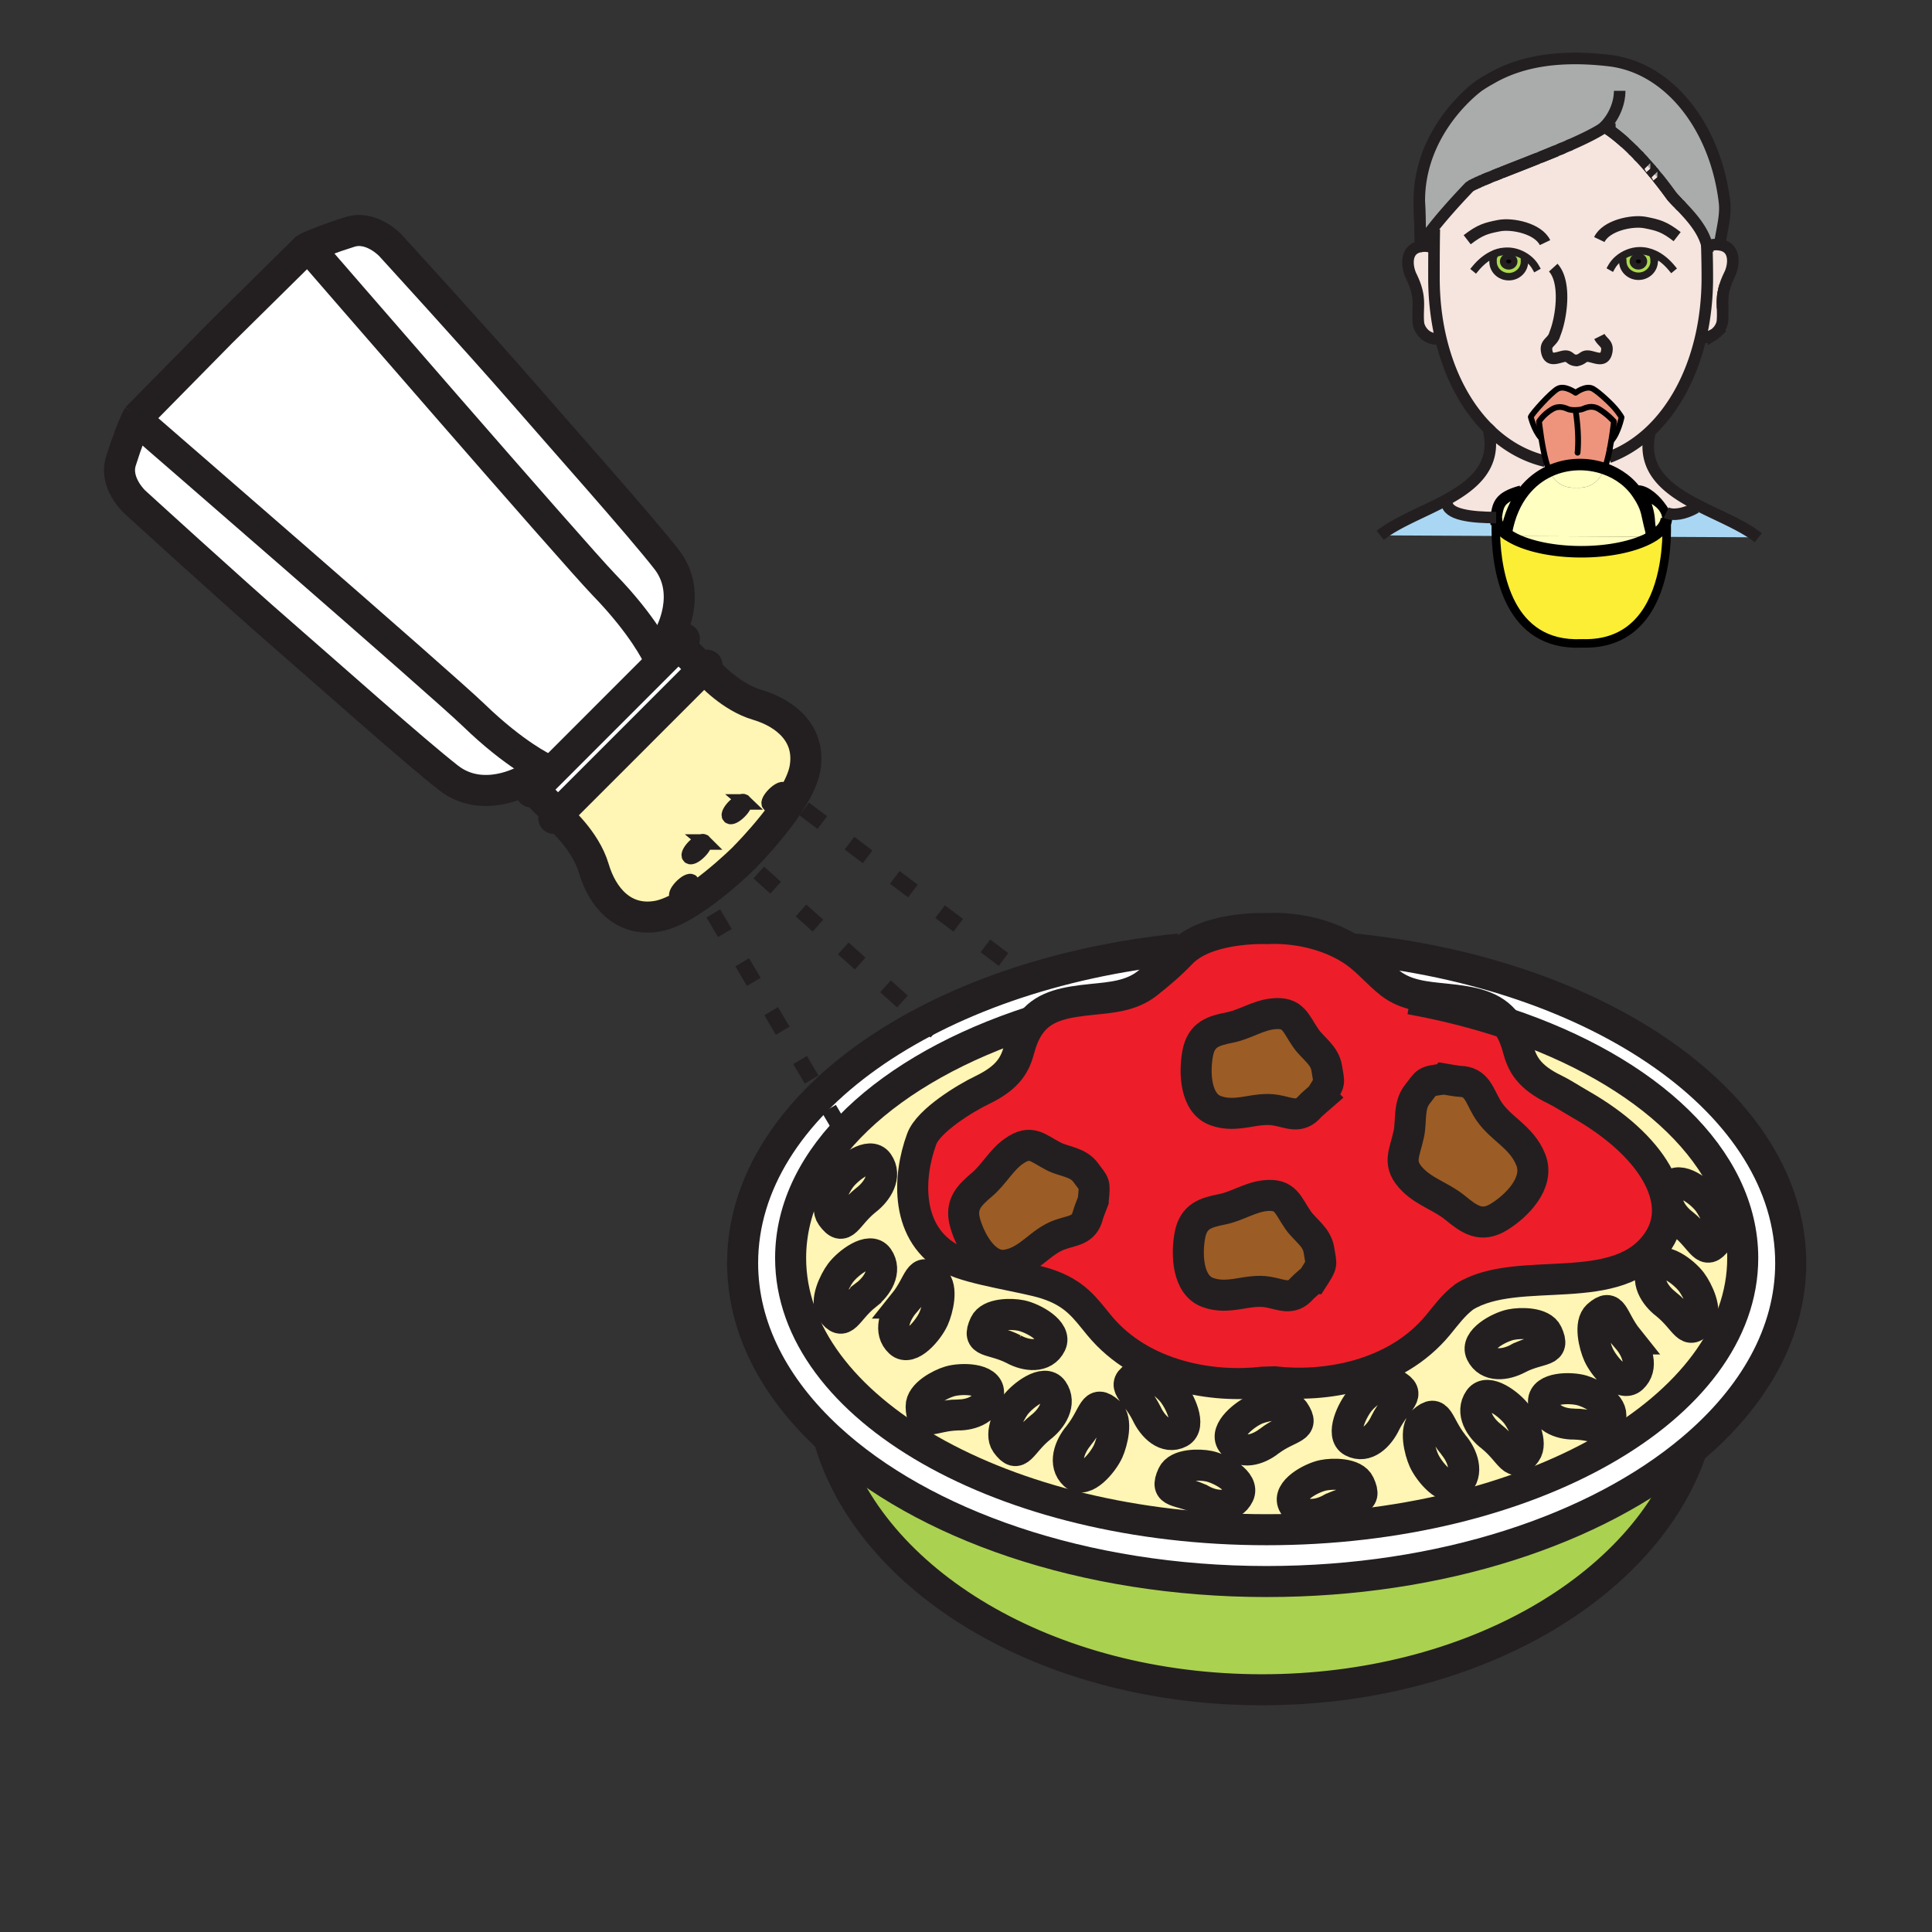 <?xml version="1.0"?><svg xmlns="http://www.w3.org/2000/svg" width="850.48" height="850.484" viewBox="0 0 850.48 850.484" overflow="visible"><rect x="0" y="0" width="850.48" height="850.484" fill="#333333" stroke="none"/><path d="M772.541 235.614l-.624.917-38.27-.199c.152-4.16-.004-7.191-.069-8.181v-.004c.004-.105.007-.21.007-.315 0-.062 0-.123-.003-.185-.004-.011-.004-.021-.004-.033 0 0 .004-.003 0-.007a5.682 5.682 0 0 0-.388-1.846l.286-.105c2.901 1.451 7.979.725 13.056-2.176l.417-1.309c8.921 4.646 18.763 8.512 25.592 13.443z" fill="#a9d7f3"></path><path d="M751.449 108.228l.682-.007a9.906 9.906 0 0 1 3.351-.577c.563 0 1.14.047 1.73.142 7.075 1.135 6.121 9.077 4.178 13.034-.958 1.951-1.632 3.655-2.104 5.189-.058.192-.116.38-.167.565-.047.17-.094.337-.138.504-.058.229-.116.454-.163.671-.072.305-.135.602-.185.893-.494 2.611-.418 4.787-.345 7.107.054 1.715.108 3.511-.062 5.618-.109 1.331-.893 3.264-2.404 4.783-.088.091-.182.178-.276.265a7.712 7.712 0 0 1-.595.497c-.21.156-.428.304-.652.446a8.32 8.32 0 0 1-.718.388 8.838 8.838 0 0 1-.78.319c-.986.341-2.114.508-3.383.421a10.6 10.6 0 0 1-.726-.076c1.875-8.134 2.879-16.885 2.879-26.074 0-4.896-.062-8.326-.214-14.107h.092z" fill="#f5e5de" class="aac-skin-fill"></path><path d="M706.296 55.967c-3.289 2.295-8.648 4.954-14.854 7.695-.362.16-.732.323-1.103.482-.739.323-1.49.649-2.252.972-.569.243-1.146.486-1.723.732-.388.16-.776.323-1.164.486a531.968 531.968 0 0 1-5.323 2.187c-.595.239-1.193.479-1.792.722l-1.196.479c-3.185 1.272-6.357 2.517-9.382 3.706-2.273.888-4.461 1.748-6.517 2.564-.171.065-.341.134-.512.203-.337.134-.674.265-1.004.399-.33.13-.656.261-.979.392-.322.127-.639.257-.954.384-.623.25-1.232.497-1.82.74l-.863.355c-.282.116-.562.232-.834.348-.271.112-.536.225-.798.337a44.05 44.05 0 0 0-.765.326c-.247.105-.49.21-.726.315-.235.102-.468.203-.688.305a78.381 78.381 0 0 0-1.545.711c-.189.087-.366.178-.541.261-.953.472-1.679.881-2.136 1.215 0 0-9.483 9.773-16.051 18.183-2.063 2.647-3.84 5.153-4.946 7.184a17.67 17.67 0 0 0-.432.831l-.62-20.04c0-31.982 26.096-50.542 26.096-50.542 3.024-2.053 5.041-3.083 5.041-3.083 13.316-7.92 30.531-10.712 52.489-8.152 26.513 3.09 46.861 29.501 50.741 62.372.631 5.345-.885 10.995-1.81 16.652l-1.854 1.955a9.915 9.915 0 0 0-3.351.577l-.682.007a10.64 10.64 0 0 0-.102-.442c-1.639-6.579-6.97-12.5-11.118-16.819-.192-.203-.385-.399-.573-.595-.186-.192-.37-.385-.552-.569-.09-.094-.181-.185-.268-.279-1.415-1.461-2.59-2.688-3.271-3.63a187.611 187.611 0 0 0-5.335-7.024c-.214-.268-.424-.533-.638-.798 0-.003-.004-.003-.004-.003-.424-.526-.845-1.041-1.258-1.545a76.827 76.827 0 0 0-.958-1.142c-.091-.116-.185-.225-.279-.337-.203-.239-.406-.475-.605-.711l-.004-.003a145.32 145.32 0 0 0-4.608-5.139c-.272-.29-.544-.577-.816-.856-.62-.649-1.226-1.266-1.82-1.857a108.811 108.811 0 0 0-3.782-3.604 104.661 104.661 0 0 0-1.679-1.479 72.737 72.737 0 0 0-2.893-2.368 49.765 49.765 0 0 0-3.249-2.339c-.178-.116-.334-.218-.476-.305-.047-.029-.091-.058-.134-.083-.428-.269-.649-.384-.649-.384-.028.015-.05.033-.079.051z" fill="#aaabab" class="aac-hair-fill"></path><path d="M712.309 114.023l1.966.019c.015.217.084.442.084.961 0 3.645 3.093 6.6 6.915 6.6 3.812 0 6.908-2.956 6.908-6.6 0-.591.022-.99-.011-1.342a1.7 1.7 0 0 0-.04-.276c.004-.003.004-.003 0-.003a2.293 2.293 0 0 0-.13-.414l.344-1.103c-2.085-.979-4.352-1.526-6.777-1.476-3.308.077-6.706 1.447-9.259 3.634zm-18.255 44.671c-.087.015-.171.025-.262.04l.588-.037c-.112 0-.225 0-.326-.003zm-39.177-45.385l2.39.493c-.043.366-.015.78-.015 1.404 0 3.648 3.098 6.6 6.912 6.6 3.818 0 6.908-2.952 6.908-6.6l1.335-1.549c-2.455-1.853-5.53-2.995-8.537-3.064a14.734 14.734 0 0 0-3.22.291c-.377.072-.751.163-1.117.272a9.601 9.601 0 0 0-.548.167c-.544.174-1.08.381-1.599.613-.866.386-1.704.851-2.509 1.373zm-20.612 35.742c-1.97-8.316-3.025-17.288-3.025-26.716 0-3.017.004-8.308.048-13.411.021-2.857.058-5.657.112-7.971l-.624-.486c6.567-8.41 16.051-18.183 16.051-18.183.457-.334 1.183-.744 2.136-1.215.175-.083.352-.17.541-.261a78.381 78.381 0 0 1 2.233-1.016c.235-.105.479-.21.726-.315.25-.109.504-.218.765-.326.262-.113.526-.225.798-.337.272-.112.552-.229.834-.348.283-.116.569-.236.863-.355.588-.243 1.197-.49 1.82-.74l.954-.384c.323-.127.649-.258.979-.392l1.004-.399c.171-.069.341-.138.512-.203 2.056-.813 4.243-1.672 6.517-2.564 3.024-1.186 6.197-2.434 9.382-3.706l1.196-.479a488.427 488.427 0 0 0 10.002-4.127 220.02 220.02 0 0 0 2.252-.972c.37-.16.74-.323 1.103-.482 6.205-2.742 11.564-5.4 14.854-7.695.139.124.396.232.729.33.043.025.087.054.134.083a18.182 18.182 0 0 1 .657.425c.127.083.258.174.399.268.21.145.438.301.686.475.572.406 1.236.896 1.983 1.476.428.333.885.696 1.367 1.088.482.396.99.823 1.526 1.28a104.661 104.661 0 0 1 1.679 1.479c1.019.925 2.117 1.955 3.281 3.104.164.164.334.33.501.5.595.591 1.2 1.208 1.82 1.857.272.279.54.566.816.856a143.562 143.562 0 0 1 4.608 5.139c.004.003 0 .003 0 .003.203.232.403.468.609.711.095.112.188.221.279.337.319.374.635.754.958 1.142.413.504.834 1.019 1.258 1.545.004.003 0 .003 0 .003.214.261.428.53.642.798a189.354 189.354 0 0 1 5.331 7.024c.682.943 1.857 2.169 3.275 3.63.087.094.178.185.268.279.182.185.363.377.552.569l.573.595c4.148 4.319 9.479 10.241 11.118 16.819l.011.442c.152 5.781.214 9.211.214 14.107 0 9.189-1.004 17.94-2.879 26.074-4.025 17.472-12.069 32.083-22.84 41.976-5.276 4.852-11.209 8.569-17.639 10.941l-.366-.09c.271-1.132.525-2.31.758-3.489.258-1.302.486-2.604.689-3.844l.119.018c2.941-3.285 4.41-10.205 4.41-10.205-.138-.396-1.883-2.734-1.883-2.734-2.229-2.981-8.051-8.287-10.658-9.802-3.111-1.82-7.698 1.726-7.698 1.726s-4.842-3.546-7.957-1.726c-3.111 1.813-11.241 10.894-11.761 12.362 0 0 1.469 5.886 4.41 9.171l.182-.029c.504 3.228 1.204 7.024 2.078 10.245l-.327.091c-9.189-2.169-17.516-6.985-24.587-13.886v-.004c-.312-.304-.62-.613-.929-.924-9.51-9.68-16.651-23.203-20.429-39.152z" fill="#f5e5de" class="aac-skin-fill"></path><path d="M732.08 223.785c-1.748-2.329-4.913-4.428-8.881-6.154 2.303 4.087 4.032 9.806 3.391 15.376-1.763-6.814-1.414-8.402-4.116-13.2-.392-.7-.834-1.327-1.222-1.944-3.427-5.454-8.791-9.403-14.919-11.539.558-1.443 1.065-3.206 1.516-5.088l.366.09c6.43-2.372 12.362-6.089 17.639-10.941l.359.384c-3.518 16.047 7.601 24.566 20.736 31.402l-.417 1.309c-5.077 2.901-10.154 3.626-13.056 2.176l-.286.105a7.798 7.798 0 0 0-1.11-1.976z" fill="#f5e5de" class="aac-skin-fill"></path><path d="M739.656 90.372c.188.196.381.392.573.595l-.573-.595zM739.104 89.802c.182.185.366.377.552.569-.188-.192-.37-.384-.552-.569zM735.565 85.893c.682.943 1.856 2.169 3.271 3.63-1.418-1.461-2.594-2.688-3.275-3.63a187.694 187.694 0 0 0-5.331-7.024c1.716 2.15 3.5 4.489 5.335 7.024z" fill="#9c5b16"></path><path d="M733.578 228.151c.065.99.222 4.021.069 8.181l-6.546-.036c3.953-2.328 6.318-5.128 6.477-8.145z" fill="#fff"></path><path d="M727.102 236.296l6.546.036c-.414 11.34-3.13 31.093-16.319 40.954-5.259 3.931-12.182 6.292-21.287 5.918l.094.029c-32.231 1.324-37.12-31.597-37.624-47.296l6.056.029s0 .003.004.003c.109.069.222.138.337.207 3.445 2.078 8.139 3.786 13.644 4.957 5.236 1.121 11.209 1.751 17.552 1.751 12.004 0 22.694-2.27 29.556-5.795.497-.256.98-.521 1.441-.793z" fill="#fbee34"></path><path d="M726.59 233.007c.642-5.57-1.088-11.289-3.391-15.376 3.968 1.726 7.133 3.826 8.881 6.154.871 1.411 1.429 2.759 1.498 3.822.004.003 0 .007 0 .007a.093.093 0 0 1 .004.033c.003.062.003.124.003.185 0 .105-.003.21-.007.315v.004c-.159 3.017-2.524 5.816-6.477 8.145l-1.187-.007c.331-1.077.549-2.176.676-3.282z" fill="#ffffc2"></path><path d="M733.578 227.614c0 .011 0 .022.004.033 0-.011 0-.022-.004-.033z" fill="#f5e5de" class="aac-skin-fill"></path><path d="M733.19 225.761c.231.606.366 1.222.388 1.846-.069-1.063-.627-2.412-1.498-3.822a7.798 7.798 0 0 1 1.11 1.976z" fill="#9e5b16"></path><path d="M729.593 78.07c.214.265.424.53.638.798-.214-.268-.428-.537-.642-.798h.004zM729.589 78.067l.004.003h-.004z" fill="#f5e5de" class="aac-skin-fill"></path><path d="M728.345 111.865l-.344 1.103c.058.142.102.276.13.414.004 0 .004 0 0 .003.019.087.033.182.04.276.033.352.011.75.011 1.342 0 3.645-3.097 6.6-6.908 6.6-3.822 0-6.915-2.956-6.915-6.6 0-.519-.069-.744-.084-.961l-1.966-.019c2.554-2.187 5.951-3.557 9.259-3.633 2.425-.051 4.692.496 6.777 1.475zm-4.616 3.196c0-1.226-1.117-2.223-2.495-2.223s-2.495.997-2.495 2.223c0 1.229 1.117 2.223 2.495 2.223s2.495-.994 2.495-2.223zM728.131 113.385z" fill="#abda4d"></path><path d="M727.373 75.38c.319.374.639.754.958 1.142-.323-.388-.639-.769-.958-1.142z" fill="#9c5b16"></path><path d="M725.915 236.289l1.187.007a28.31 28.31 0 0 1-1.443.794l-.004-.003c.094-.265.181-.53.26-.798z" fill="#9e5b16"></path><path d="M727.094 75.042c-.206-.243-.406-.479-.609-.711h.004c.199.236.402.472.605.711z" fill="#f5e5de" class="aac-skin-fill"></path><path fill="#f5e5de" d="M726.484 74.328l.004.004h-.004z" class="aac-skin-fill"></path><path d="M726.59 233.007a18.322 18.322 0 0 1-.675 3.282l-61.345-.319c-.004 0-.004 0-.004-.003a19.341 19.341 0 0 1-2.154-1.53l.71-.076c1.354-7.511 4.095-13.479 7.707-18.049 3.19-4.033 7.057-6.974 11.245-8.911.004.004.004.011.008.015 2.97 6.372 7.836 7.518 11.895 7.264 4.058.254 8.925-.892 11.895-7.264.156-.337.312-.704.461-1.091 6.128 2.136 11.492 6.085 14.919 11.539.388.617.83 1.244 1.222 1.944 2.702 4.796 2.353 6.385 4.116 13.199z" fill="#ffffc2"></path><path d="M664.57 235.97l61.345.319c-.079.268-.166.533-.261.798l.004.003c-6.861 3.525-17.552 5.795-29.556 5.795-6.343 0-12.315-.631-17.552-1.751-5.505-1.171-10.198-2.879-13.644-4.957-.114-.07-.226-.138-.336-.207z" fill="#ffffc2"></path><ellipse cx="721.233" cy="115.06" rx="2.495" ry="2.223"></ellipse><path d="M721.06 68.333c.272.279.544.566.816.856-.276-.29-.544-.576-.816-.856z" fill="#9c5b16"></path><path d="M718.738 65.976c.167.164.334.33.501.5-.167-.17-.337-.336-.501-.5zM714.598 62.107c.279.247.565.5.859.765-.294-.265-.58-.518-.859-.765zM713.777 61.393z" fill="#f5e5de" class="aac-skin-fill"></path><path d="M711.942 180.982s1.745 2.339 1.883 2.734c0 0-1.469 6.919-4.41 10.205l-.119-.018c.758-4.591 1.156-8.37 1.156-8.37s-2.68-3.115-6.574-5.451c-3.257-1.955-5.879-.519-7.261 0-1.389.522-4.758.605-6.143.087-1.386-.519-4.008-1.955-7.268 0-3.888 2.339-5.708 5.364-5.708 5.364s.333 3.129.961 7.151l-.182.029c-2.941-3.286-4.41-9.171-4.41-9.171.52-1.468 8.649-10.549 11.761-12.362 3.115-1.82 7.957 1.726 7.957 1.726s4.587-3.546 7.698-1.726c2.609 1.515 8.43 6.821 10.659 9.802z" fill="#ee947d"></path><path d="M712.251 60.112zM710.884 59.024c.428.33.885.692 1.367 1.088a92.644 92.644 0 0 0-1.367-1.088z" fill="#f5e5de" class="aac-skin-fill"></path><path d="M710.452 185.533s-.398 3.779-1.156 8.37c-.203 1.24-.432 2.542-.689 3.844a86.606 86.606 0 0 1-.758 3.489c-.45 1.882-.958 3.645-1.516 5.088-7.656-2.673-16.504-2.513-24.258 1.077-.562-1.211-1.077-2.759-1.537-4.471-.874-3.22-1.574-7.017-2.078-10.245-.628-4.022-.961-7.151-.961-7.151s1.82-3.024 5.708-5.364c3.26-1.955 5.882-.519 7.268 0 1.385.519 4.754.436 6.143-.087 1.382-.519 4.004-1.955 7.261 0 3.893 2.335 6.573 5.45 6.573 5.45z" fill="#ee947d"></path><path d="M708.9 57.548zM708.215 57.073c.21.142.438.301.686.475-.248-.173-.476-.33-.686-.475zM707.815 56.805c.127.083.258.17.399.268-.141-.094-.272-.185-.399-.268zM707.159 56.381z" fill="#f5e5de" class="aac-skin-fill"></path><path d="M706.333 206.324c-.149.388-.305.754-.461 1.091-2.97 6.372-7.837 7.518-11.895 7.264.015-.003.028-.003.043-.003h-.087c.015 0 .029 0 .044.003-4.059.254-8.925-.892-11.895-7.264-.004-.003-.004-.011-.008-.015 7.755-3.589 16.603-3.749 24.259-1.076z" fill="#ffffc2"></path><path d="M694.021 214.675c-.015 0-.028 0-.043.003-.015-.003-.029-.003-.044-.003h.087z" fill="#9e5b16"></path><path d="M690.34 64.145c.37-.16.74-.323 1.103-.482-.363.159-.733.322-1.103.482zM686.365 65.849c.577-.247 1.153-.489 1.723-.732-.569.246-1.146.489-1.723.732zM680.538 202.929c.46 1.712.976 3.26 1.537 4.471-4.188 1.937-8.055 4.878-11.245 8.911l-1.179-.083c-9.773 2.73-10.154 5.802-11.032 11.604-11.141 0-21.606-1.316-21.606-6.527l-1.494-.635c12.758-6.764 23.318-15.256 19.881-30.952l.225-.584c7.071 6.901 15.397 11.717 24.587 13.886l.326-.091zM679.878 68.522zM678.086 69.244c.599-.243 1.197-.482 1.792-.722-.595.243-1.193.482-1.792.722zM667.508 73.429c3.024-1.189 6.197-2.434 9.382-3.706-3.185 1.272-6.358 2.52-9.382 3.706z" fill="#f5e5de" class="aac-skin-fill"></path><path d="M657.267 113.802l-2.39-.493a18.672 18.672 0 0 1 2.51-1.375 15.918 15.918 0 0 1 3.264-1.052 14.79 14.79 0 0 1 3.22-.291c3.007.069 6.082 1.211 8.537 3.064l-1.335 1.549c0 3.648-3.09 6.6-6.908 6.6-3.814 0-6.912-2.952-6.912-6.6-.001-.622-.029-1.036.014-1.402zm6.876 3.496c1.374 0 2.491-.994 2.491-2.219 0-1.229-1.117-2.23-2.491-2.23-1.382 0-2.491 1.001-2.491 2.23-.001 1.225 1.109 2.219 2.491 2.219z" fill="#abda4d"></path><path d="M669.651 216.228l1.179.083c-3.612 4.569-6.354 10.538-7.707 18.049l-.71.076c-2.43-1.995-3.794-4.236-3.794-6.604.878-5.802 1.259-8.874 11.032-11.604z" fill="#ffffc2"></path><path d="M666.634 115.079c0 1.226-1.117 2.219-2.491 2.219-1.382 0-2.491-.994-2.491-2.219 0-1.229 1.109-2.23 2.491-2.23 1.374-.001 2.491 1 2.491 2.23z"></path><path d="M664.566 235.966c0 .003 0 .003.004.003-.004.001-.004-.003-.004-.003z" fill="#ffffc2"></path><path d="M664.566 235.966l-6.056-.029c-.112-3.503-.008-6.146.062-7.365.032 2.078 1.52 4.076 3.793 5.868.559.442 1.172.87 1.817 1.284.128.083.255.162.384.242z" fill="#fff"></path><path d="M664.183 235.723a22.164 22.164 0 0 1-1.817-1.284l.048-.003c.535.442 1.126.87 1.769 1.287zM662.413 234.436l-.048.003c-2.273-1.792-3.761-3.79-3.793-5.868.019-.359.036-.595.044-.689.003-.033.003-.051.003-.051 0 2.369 1.364 4.61 3.794 6.605z" fill="#fff"></path><path d="M660.991 75.993zM660.65 110.883c-.377.076-.747.167-1.117.272.366-.109.74-.2 1.117-.272zM659.476 76.595c.33-.134.667-.265 1.004-.399l-1.004.399zM658.496 76.986c.323-.131.649-.261.979-.392-.329.135-.656.265-.979.392z" fill="#f5e5de" class="aac-skin-fill"></path><path d="M658.619 227.832s0 .018-.003.051c-.037.232-.051.46-.044.689-.069 1.219-.174 3.862-.062 7.365l-50.901-.268c7.036-5.632 18.118-9.806 27.909-14.999l1.494.635c.001 5.211 10.467 6.527 21.607 6.527z" fill="#a9d7f3"></path><path d="M658.572 228.572a3.642 3.642 0 0 1 .044-.689c-.008.094-.025.33-.044.689z" fill="#a9d7f3"></path><path d="M657.542 77.371c.315-.127.632-.257.954-.384l-.954.384zM658.985 111.321zM655.624 189.13v.004a62.528 62.528 0 0 1-.929-.928c.309.312.618.62.929.924zM654.858 78.466c.283-.116.569-.236.863-.355-.293.119-.579.239-.863.355zM654.024 78.814c.272-.116.552-.232.834-.348-.282.119-.561.236-.834.348zM653.227 79.151zM651.736 79.793zM650.09 80.533zM648.962 81.069c.175-.083.352-.174.541-.261-.19.091-.366.178-.541.261zM634.265 149.051c-6.528 1.131-9.654-4.218-9.879-6.988-.605-7.358 1.56-10.901-3.166-20.541-1.943-3.96-2.897-11.902 4.174-13.033h.004c1.86-.301 3.562-.112 5.081.432l.809.003a1618.69 1618.69 0 0 0-.048 13.411c-.001 9.429 1.055 18.4 3.025 26.716z" fill="#f5e5de" class="aac-skin-fill"></path><path fill="#9c5b16" d="M624.777 88.442l.62 20.04-.003.007z"></path><g fill="none"><path d="M729.589 78.07c.214.261.428.53.642.798M726.484 74.332c.203.232.403.468.609.711M655.624 189.134v-.004c-.312-.304-.62-.613-.929-.924M707.635 56.686c-.178-.116-.334-.218-.476-.305M715.457 62.872a104.661 104.661 0 0 0-1.679-1.479c-.536-.457-1.044-.885-1.526-1.28a86.476 86.476 0 0 0-1.367-1.088 57.738 57.738 0 0 0-1.983-1.476c-.247-.174-.476-.33-.686-.475-.142-.094-.272-.185-.399-.268M719.239 66.477c-.167-.17-.337-.337-.501-.5M721.876 69.189c-.272-.29-.544-.577-.816-.856M726.488 74.332l-.004-.004M728.331 76.522a76.827 76.827 0 0 0-.958-1.142M729.593 78.07l-.004-.003M738.837 89.523c-1.415-1.461-2.59-2.688-3.271-3.63a187.611 187.611 0 0 0-5.335-7.024M740.229 90.966c-.192-.203-.385-.399-.573-.595-.186-.192-.37-.385-.552-.569M625.829 107.651c-.156.29-.301.569-.432.838v-.007l-.62-20.04M649.503 80.809c-.189.09-.366.178-.541.261M651.048 80.098c-.334.149-.653.294-.958.435M652.462 79.478c-.247.105-.49.21-.726.315M655.722 78.11l-.863.355c-.282.12-.562.236-.834.348-.271.112-.536.225-.798.337M660.479 76.196l-1.004.399c-.33.134-.656.265-.979.392l-.954.384M676.89 69.723c-3.185 1.272-6.357 2.52-9.382 3.706-2.273.892-4.461 1.751-6.517 2.564M685.201 66.335a531.968 531.968 0 0 1-5.323 2.187c-.595.243-1.193.482-1.792.722M688.088 65.117c-.569.247-1.146.49-1.723.732M691.442 63.663c-.362.16-.732.323-1.103.482M754.952 146.912a6.996 6.996 0 0 1-.652.446 6.763 6.763 0 0 1-.718.388c-.251.12-.512.229-.78.319-.986.341-2.114.508-3.383.421M755.823 146.15a4.975 4.975 0 0 1-.276.265M758.634 128.642c-.49 2.611-.418 4.787-.345 7.107M758.981 127.078c-.058.225-.112.45-.163.671M759.286 126.009c-.058.192-.116.38-.167.565" stroke="#231f20" stroke-width="5.077"></path><path d="M728.131 113.385c.019.087.033.182.04.276" stroke="#231f20" stroke-width="3.285" stroke-linecap="square" stroke-miterlimit="10"></path><path stroke="#231f20" stroke-width="5.077" d="M630.479 108.921l.808.003"></path><path d="M660.65 110.883a14.79 14.79 0 0 1 3.22-.291c3.007.069 6.082 1.211 8.537 3.064 1.473 1.106 2.724 2.477 3.594 4.018M658.985 111.321c.182-.062.363-.116.548-.167M649.531 118.172c1.556-1.871 3.344-3.561 5.346-4.863a18.672 18.672 0 0 1 2.51-1.375" stroke="#231f20" stroke-width="3.285" stroke-linecap="square" stroke-miterlimit="10"></path><path d="M671.072 115.206c0 3.648-3.09 6.6-6.908 6.6-3.814 0-6.912-2.952-6.912-6.6 0-.624-.028-1.038.015-1.404.025-.159.051-.315.109-.468M735.902 117.965c-2.103-2.542-4.652-4.74-7.558-6.1-2.085-.979-4.352-1.526-6.777-1.476-3.308.076-6.705 1.447-9.259 3.633-1.164.994-2.15 2.165-2.875 3.449" stroke="#231f20" stroke-width="3.285" stroke-linecap="square" stroke-miterlimit="10"></path><path d="M714.274 114.042c.015.217.084.442.084.961 0 3.645 3.093 6.6 6.915 6.6 3.812 0 6.908-2.956 6.908-6.6 0-.591.022-.99-.011-1.342a1.7 1.7 0 0 0-.04-.276c.004-.003.004-.003 0-.003a1.783 1.783 0 0 0-.127-.414" stroke="#231f20" stroke-width="3.285" stroke-linecap="square" stroke-miterlimit="10"></path><path d="M630.479 108.921c-1.52-.544-3.221-.733-5.081-.432h-.004c-7.071 1.131-6.117 9.073-4.174 13.033 4.726 9.639 2.561 13.182 3.166 20.541.225 2.771 3.351 8.12 9.879 6.988.062-.007.126-.019.195-.033M752.131 108.221a9.906 9.906 0 0 1 3.351-.577c.563 0 1.14.047 1.73.142 7.075 1.135 6.121 9.077 4.178 13.034-.958 1.951-1.632 3.655-2.104 5.189-.058.192-.116.38-.167.565-.047.17-.094.337-.138.504-.058.229-.116.454-.163.671-.072.305-.135.602-.185.893-.494 2.611-.418 4.787-.345 7.107.054 1.715.108 3.511-.062 5.618-.109 1.331-.893 3.264-2.404 4.783-.088.091-.182.178-.276.265a7.712 7.712 0 0 1-.595.497c-.21.156-.428.304-.652.446a8.32 8.32 0 0 1-.718.388 8.838 8.838 0 0 1-.78.319c-.986.341-2.114.508-3.383.421a10.6 10.6 0 0 1-.726-.076 8.48 8.48 0 0 1-.548-.087" stroke="#231f20" stroke-width="5.077"></path><path d="M680.211 203.02c-9.189-2.169-17.516-6.985-24.587-13.886a62.528 62.528 0 0 1-.929-.928c-9.512-9.683-16.652-23.206-20.431-39.155-1.97-8.316-3.025-17.288-3.025-26.716 0-3.017.004-8.308.048-13.411.021-2.857.058-5.657.112-7.971M751.326 107.039l.021.747.011.442c.152 5.781.214 9.211.214 14.107 0 9.189-1.004 17.94-2.879 26.074-4.025 17.472-12.069 32.083-22.84 41.976-5.276 4.852-11.209 8.569-17.639 10.941M694.054 158.694c3.296-.613 2.705-2.564 6.241-1.705 3.046.736 6.277 2.252 7.039-2.509.521-3.278-1.944-3.714-3.253-6.347M694.054 158.694c.102.003.214.003.326.003l-.588.037c.091-.015.175-.026.262-.04zM683.751 117.816c5.469 5.998 3.812 20.09 1.367 27.427l-1.03 2.861c-1.309 2.629-3.771 3.061-3.253 6.339.762 4.762 3.996 3.239 7.039 2.506 3.518-.848 2.724 1.6 6.18 1.745" stroke="#231f20" stroke-width="5.077"></path><path d="M666.634 115.079c0 1.226-1.117 2.219-2.491 2.219-1.382 0-2.491-.994-2.491-2.219 0-1.229 1.109-2.23 2.491-2.23 1.374-.001 2.491 1 2.491 2.23z" stroke="#231f20" stroke-width="2.757"></path><ellipse cx="721.233" cy="115.06" rx="2.495" ry="2.223" stroke="#231f20" stroke-width="2.757"></ellipse><path d="M680.128 106.807c-2.948-6.212-14.484-8.631-20.326-7.463-5.487 1.092-8.21 1.751-13.933 6.19M704.033 105.45c2.952-6.216 14.488-8.638 20.326-7.467 5.498 1.091 8.218 1.748 13.937 6.19" stroke="#231f20" stroke-width="5.077"></path><path d="M757.335 105.689c.925-5.657 2.44-11.307 1.81-16.652-3.88-32.871-24.229-59.282-50.741-62.372-21.958-2.56-39.173.232-52.489 8.152 0 0-2.017 1.03-5.041 3.083 0 0-26.096 18.56-26.096 50.542l.616 20.047c0-.004.004-.004.004-.007.131-.269.272-.544.432-.831 1.106-2.031 2.883-4.537 4.946-7.184 6.567-8.41 16.051-18.183 16.051-18.183.457-.334 1.183-.744 2.136-1.215.175-.083.352-.174.541-.261a78.381 78.381 0 0 1 2.233-1.016c.235-.105.479-.21.726-.315.25-.109.504-.218.765-.326.262-.113.526-.225.798-.337.272-.116.552-.232.834-.348.283-.116.569-.236.863-.355.588-.243 1.197-.49 1.82-.74.315-.127.632-.257.954-.384.323-.131.649-.261.979-.392.33-.134.667-.265 1.004-.399.171-.069.341-.138.512-.203 2.056-.816 4.243-1.676 6.517-2.564 3.024-1.189 6.197-2.434 9.382-3.706l1.196-.479c.599-.243 1.197-.482 1.792-.722a488.427 488.427 0 0 0 6.487-2.673c.577-.247 1.153-.489 1.723-.732a220.02 220.02 0 0 0 2.252-.972c.37-.16.74-.323 1.103-.482 6.205-2.742 11.564-5.4 14.854-7.695.029-.018.051-.036.08-.054 0 0 .222.116.649.384.043.025.087.054.134.083a18.182 18.182 0 0 1 .657.425 49.53 49.53 0 0 1 3.068 2.219 75.941 75.941 0 0 1 3.713 3.082c.279.246.565.5.859.765a107.627 107.627 0 0 1 3.782 3.604c.595.591 1.2 1.208 1.82 1.857.272.279.54.566.816.856a143.562 143.562 0 0 1 4.608 5.139c.004.003 0 .003 0 .003h.004c.199.236.402.472.605.711.095.112.188.221.279.337.319.374.635.754.958 1.142.413.504.834 1.019 1.258 1.545.004.003 0 .003 0 .003h.004c.214.265.424.53.638.798a189.354 189.354 0 0 1 5.331 7.024c.682.943 1.857 2.169 3.275 3.63.087.094.178.185.268.279.182.185.363.377.552.569l.573.595c4.148 4.319 9.479 10.241 11.118 16.819.036.145.069.29.102.442.196.885.33 1.788.377 2.698" stroke="#231f20" stroke-width="5.077"></path><path d="M711.207 56.837c-.62.004-2.927-.174-4.182-.54-.334-.098-.591-.207-.729-.33a.337.337 0 0 1-.098-.13c3.797-3.699 6.789-9.73 6.789-15.848M655.399 189.718c3.438 15.695-7.123 24.188-19.881 30.952-9.791 5.193-20.873 9.367-27.909 14.999M726.213 190.77c-3.518 16.047 7.601 24.566 20.736 31.402 8.921 4.646 18.763 8.511 25.592 13.443.5.359.99.733 1.458 1.106" stroke="#231f20" stroke-width="5.077"></path><path d="M709.415 193.921c2.941-3.285 4.41-10.205 4.41-10.205-.138-.396-1.883-2.734-1.883-2.734-2.229-2.981-8.051-8.287-10.658-9.802-3.111-1.82-7.698 1.726-7.698 1.726s-4.842-3.546-7.957-1.726c-3.111 1.813-11.241 10.894-11.761 12.362 0 0 1.469 5.886 4.41 9.171" stroke="#000" stroke-width="2.538" stroke-linecap="round" stroke-linejoin="round"></path><path d="M682.075 207.4c-.562-1.211-1.077-2.759-1.537-4.471-.874-3.22-1.574-7.017-2.078-10.245-.628-4.022-.961-7.151-.961-7.151s1.82-3.024 5.708-5.364c3.26-1.955 5.882-.519 7.268 0 1.385.519 4.754.436 6.143-.087 1.382-.519 4.004-1.955 7.261 0 3.895 2.335 6.574 5.451 6.574 5.451s-.398 3.779-1.156 8.37c-.203 1.24-.432 2.542-.689 3.844" stroke="#000" stroke-width="2.538" stroke-linecap="round" stroke-linejoin="round"></path><path d="M708.606 197.747a86.606 86.606 0 0 1-.758 3.489c-.45 1.882-.958 3.645-1.516 5.088M693.586 180.688s1.729 9.948.866 18.597" stroke="#000" stroke-width="2.538" stroke-linecap="round" stroke-linejoin="round"></path><path d="M658.619 227.832c0 2.368 1.364 4.609 3.794 6.604.536.442 1.127.87 1.77 1.287" stroke="#000" stroke-width="5.077"></path><path d="M733.578 227.614a.093.093 0 0 1 .004.033M725.658 237.09l-.004-.003a18.322 18.322 0 0 0 .936-4.08c.642-5.57-1.088-11.289-3.391-15.376 3.968 1.726 7.133 3.826 8.881 6.154a7.798 7.798 0 0 1 1.11 1.976c.231.606.366 1.222.388 1.846" stroke="#000" stroke-width="3.744"></path><path d="M658.619 227.832c.878-5.802 1.259-8.874 11.032-11.604M733.578 228.151c-.159 3.017-2.524 5.816-6.477 8.145a28.31 28.31 0 0 1-1.443.794c-6.861 3.525-17.552 5.795-29.556 5.795-6.343 0-12.315-.631-17.552-1.751-5.505-1.171-10.198-2.879-13.644-4.957a16.602 16.602 0 0 1-.337-.207c-.004 0-.004 0-.004-.003-.13-.08-.257-.16-.384-.243a22.164 22.164 0 0 1-1.817-1.284c-2.273-1.792-3.761-3.79-3.793-5.868a3.642 3.642 0 0 1 .044-.689" stroke="#000" stroke-width="5.077"></path><path d="M721.146 215.502c3.663 0 8.519 4.37 10.934 8.283.871 1.411 1.429 2.759 1.498 3.822.004.003 0 .007 0 .007 0 .011 0 .022.004.033.003.062.003.124.003.185 0 .105-.003.21-.007.315" stroke="#000" stroke-width="3.744"></path><path d="M658.572 228.572c.019-.359.036-.595.044-.689.003-.033.003-.051.003-.051" stroke="#000" stroke-width="5.077"></path><path d="M717.328 277.286c-5.259 3.931-12.182 6.292-21.287 5.918l.094.029c-32.231 1.324-37.12-31.597-37.624-47.296-.112-3.503-.008-6.146.062-7.365M733.553 227.803s.011.12.025.344v.004c.065.99.222 4.021.069 8.181-.414 11.34-3.13 31.093-16.319 40.954" stroke="#000" stroke-width="3.744"></path><path d="M663.123 234.36c1.354-7.511 4.095-13.479 7.707-18.049 3.19-4.033 7.057-6.974 11.245-8.911 7.754-3.59 16.602-3.75 24.258-1.077 6.128 2.136 11.492 6.085 14.919 11.539.388.617.83 1.244 1.222 1.944 2.702 4.798 2.354 6.386 4.116 13.2.109.428.229.878.359 1.353" stroke="#000" stroke-width="5.077"></path><path d="M637.013 221.305c0 5.211 10.466 6.527 21.606 6.527M733.477 225.656c2.901 1.451 7.979.725 13.056-2.176" stroke="#231f20" stroke-width="5.077"></path></g><path fill="none" d="M0 .091h850.394v850.394H0z"></path><g><path d="M136.217 108.651l.438 1.2s115.785 133.68 129.278 147.63c17.388 17.93 23.407 30.88 23.407 30.88l2.257 2.49 7.104-7.09-4.028-4.03s10.542-18.35-1.209-33.43c-11.751-15.09-46.575-54.12-62.877-72.9-19.531-22.49-58.726-65.39-58.726-65.39s-8.275-8.91-17.788-5.93c-8.467 2.63-14.924 5.21-17.856 6.57zM59.16 220.801s42.899 39.2 65.382 58.73c18.788 16.31 57.802 51.13 72.895 62.89 15.093 11.75 33.424 1.19 33.424 1.19l4 4 6.875-6.89-2.219-2.45s-12.951-6.01-30.891-23.38c-13.941-13.51-147.618-129.29-147.618-129.29l-1.2-.43c-1.361 2.92-3.942 9.37-6.589 17.84-2.972 9.53 5.941 17.79 5.941 17.79z" fill="#fff"></path><path d="M134.512 109.561l-37.138 36.66-36.662 37.24-.057.07c-.162.22-.457.78-.848 1.64l1.2.43s133.677 115.78 147.618 129.29c17.94 17.37 30.891 23.38 30.891 23.38l2.219 2.45 49.86-49.87-2.257-2.49s-6.019-12.95-23.407-30.88c-13.493-13.95-129.278-147.63-129.278-147.63l-.438-1.2c-.924.43-1.495.74-1.676.89l-.027.02zM241.736 340.721l-6.875 6.89 10.789 10.79 63.839-63.85-10.789-10.79-7.104 7.09z" fill="#fff"></path><path d="M342.894 351.901c-1.733 1.74-3.581 2.67-4.152 2.1-.562-.56.381-2.41 2.104-4.14 1.733-1.73 3.59-2.67 4.142-2.11.582.57-.37 2.43-2.094 4.15zm-38.566 36.32c.571.57-.372 2.43-2.095 4.16-1.723 1.72-3.58 2.66-4.151 2.1-.562-.57.371-2.42 2.104-4.15 1.723-1.73 3.589-2.68 4.142-2.11zm-14.884 15.08c15.112-2.66 38.452-26.04 38.452-26.04l.267-.33s23.521-23.51 26.187-38.62c2.666-15.13-8.361-24.31-20.978-28.03-11.437-3.38-20.702-13.4-22.34-15.25l-1 .06-.543-.54-63.839 63.85.59.59-.372.73s11.827 9.98 15.541 22.6c3.734 12.61 12.923 23.65 28.035 20.98zm14.131-26.38c-.562-.56.381-2.43 2.114-4.15 1.733-1.73 3.581-2.67 4.142-2.1.571.56-.371 2.42-2.104 4.13-1.724 1.74-3.571 2.69-4.152 2.12zm17.646-17.64c-.562-.57.39-2.44 2.114-4.16 1.724-1.72 3.571-2.66 4.143-2.1.571.57-.372 2.42-2.104 4.14-1.725 1.73-3.582 2.69-4.153 2.12zM381.146 528.331c5.047-3.83 9.389-10.7 5.371-16.431-3.6-5.109-13.274 2.29-16.55 6.721-2.657 3.6-6.989 12.439-3.895 16.689 5.552 7.641 6.351.031 15.074-6.979zM381.146 570.11c5.047-3.829 9.389-10.689 5.371-16.42-3.6-5.109-13.274 2.29-16.55 6.721-2.657 3.6-6.989 12.439-3.895 16.689 5.552 7.63 6.351.031 15.074-6.99z" fill="#fff5b4"></path><path d="M364.843 633.071C382.745 696.26 461.326 743.85 555.56 743.85c91.788 0 168.73-45.149 189.194-105.88-41.89 35.28-110.119 58.23-187.166 58.23-80.569.001-151.484-25.099-192.745-63.129z" fill="#abd150"></path><path d="M411.285 563.391c-6.989-6.18-6.199 1.41-13.274 10.24-4.142 4.89-6.97 12.59-1.866 17.26 4.561 4.17 12.484-5.24 14.779-10.31 1.847-4.11 4.265-13.74.361-17.19zM435.177 613.011c0-6.35-11.989-6.43-17.131-4.91-4.171 1.24-12.637 5.65-12.551 11.021.162 9.6 5.095 3.96 16.074 3.75 6.228.068 13.608-2.762 13.608-9.861z" fill="#fff5b4"></path><path d="M432.349 521.4c-5.694 4.841-9.903 8.83-7.409 17.25 2.438 8.23 8.942 19.78 18.246 18.221 9.837-1.65 14.569-10.23 23.33-13.34 5.666-2.021 10.779-1.78 12.417-8.71.21-.931 2.305-6.25 2.305-6.25.81-8.33.676-6.9-3.275-12.36-3.429-4.75-9.361-4.75-14.046-7.12-7.142-3.63-9.989-7.68-17.607-2.33-5.543 3.88-8.79 10.24-13.961 14.639z" fill="#9c5c25"></path><path d="M446.832 618.681c-2.646 3.61-6.979 12.45-3.885 16.7 5.552 7.63 6.352.03 15.064-6.99 5.047-3.83 9.398-10.689 5.39-16.42-3.599-5.111-13.283 2.29-16.569 6.71zM462.621 591.601c2.742-5.67-7.904-11.43-13.151-12.51-4.256-.88-13.712-.97-15.94 3.84-3.999 8.641 2.818 5.97 12.693 11 5.542 3.03 13.332 4 16.398-2.33zM474.896 631.911c-4.161 4.89-6.971 12.59-1.886 17.26 4.571 4.17 12.494-5.25 14.789-10.311 1.856-4.119 4.256-13.739.361-17.189-6.989-6.18-6.209 1.41-13.264 10.24zM500.739 605.48c-8.104 4.46-1.104 6.57 4.019 16.761 2.743 5.89 8.466 11.529 14.503 8.34 5.409-2.86.096-14.13-3.523-18.26-2.933-3.36-10.494-9.33-14.999-6.841zM516.214 649.271c-4 8.63 2.818 5.98 12.703 11 5.532 3.021 13.321 4 16.388-2.33 2.743-5.67-7.903-11.43-13.15-12.52-4.248-.87-13.722-.97-15.941 3.85z" fill="#fff5b4"></path><path d="M744.755 637.971c27.387-23.04 43.527-51.35 43.527-81.96 0-69.86-84.074-127.78-194.089-138.44.962.59 1.886 1.21 2.771 1.85 5.418 3.93 9.761 9.24 15.084 13.41 6.903 5.41 15.684 6.08 24.082 6.939 11.998 1.21 21.188 2.82 27.072 10.71 62.183 20.74 103.958 59.25 103.958 103.32 0 66.05-93.825 119.59-209.563 119.59S348.034 619.85 348.034 553.8c0-44.66 42.899-83.6 106.462-104.14 5.904-7.051 14.817-8.561 26.292-9.73 8.408-.84 17.188-1.52 24.092-6.93 5.313-4.17 10.427-8.53 15.084-13.41.6-.63 1.229-1.22 1.904-1.77l-2.638-.07c-109.157 11.1-192.327 68.78-192.327 138.26 0 28.46 13.96 54.95 37.938 77.061 41.261 38.029 112.175 63.13 192.746 63.13 77.049 0 145.278-22.95 187.168-58.23z" fill="#fff"></path><path d="M580.614 550.341c-.886-5.87-6.113-8.82-9.188-13.23-4.667-6.739-5.343-11.72-14.475-10.779-6.628.68-12.351 4.67-18.884 5.99-7.189 1.449-12.702 2.88-14.283 11.539-1.553 8.471-1.01 21.87 7.903 25.101 9.399 3.43 17.436-1.78 26.549-.19 5.904 1.03 10.313 3.771 14.865-1.529.609-.71 4.847-4.37 4.847-4.37 4.457-6.942 3.695-5.742 2.666-12.532zM581.376 482.821c4.467-6.94 3.695-5.74 2.676-12.521-.885-5.88-6.122-8.83-9.188-13.24-4.676-6.729-5.352-11.71-14.465-10.77-6.638.67-12.36 4.67-18.902 5.99-7.189 1.439-12.703 2.869-14.284 11.529-1.542 8.471-1 21.87 7.904 25.11 9.417 3.42 17.445-1.79 26.549-.21 5.913 1.03 10.313 3.78 14.874-1.521.608-.708 4.836-4.367 4.836-4.367z" fill="#9c5c25"></path><path d="M553.294 620.241c-4.999 1.97-14.588 9.52-10.979 14.64 4.019 5.7 11.542 3.37 16.513-.58 8.951-6.68 16.112-5.24 10.799-13.05-2.953-4.36-12.276-2.62-16.333-1.01zM582.452 649.44c-5.247 1.08-15.884 6.851-13.15 12.521 3.066 6.33 10.865 5.34 16.397 2.32 9.885-5.021 16.703-2.36 12.703-10.99-2.227-4.82-11.683-4.73-15.95-3.851zM598.869 616.331c-3.609 4.13-8.923 15.41-3.514 18.26 6.037 3.2 11.761-2.45 14.503-8.33 5.123-10.189 12.122-12.3 4.028-16.77-4.513-2.48-12.084 3.489-15.017 6.84zM626.456 625.69c-3.895 3.45-1.495 13.061.362 17.181 2.295 5.069 10.217 14.489 14.778 10.31 5.104-4.67 2.276-12.359-1.876-17.25-7.055-8.83-6.275-16.43-13.264-10.241z" fill="#fff5b4"></path><path d="M673.916 510.671c-4.113-10.62-14.017-13.82-19.35-22.87-3.456-5.87-4.485-11.66-11.96-11.78-.981-.01-6.923-1.05-6.923-1.05-8.675 1.16-7.189.96-11.771 6.75-3.979 5.021-2.514 11.69-3.761 17.54-1.924 8.91-5.333 13.1 1.99 20.33 5.323 5.25 12.607 7.32 18.369 12.04 6.342 5.2 11.445 8.93 19.388 4.04 7.781-4.79 17.914-14.941 14.018-25z" fill="#9c5c25"></path><path d="M651.215 615.991c-4.009 5.72.333 12.59 5.38 16.42 8.713 7.02 9.522 14.609 15.074 6.989 3.095-4.26-1.237-13.1-3.895-16.699-3.275-4.43-12.96-11.82-16.559-6.71zM665.137 583.11c-5.247 1.07-15.884 6.841-13.142 12.5 3.066 6.341 10.856 5.37 16.389 2.33 9.875-5.02 16.702-2.35 12.703-10.989-2.229-4.82-11.693-4.721-15.95-3.841z" fill="#fff5b4"></path><path d="M424.94 538.65c-2.495-8.42 1.714-12.409 7.409-17.25 5.171-4.399 8.418-10.76 13.96-14.64 7.618-5.35 10.466-1.3 17.607 2.33 4.685 2.37 10.617 2.37 14.046 7.12 3.951 5.46 4.085 4.03 3.275 12.36 0 0-2.095 5.319-2.305 6.25-1.638 6.93-6.751 6.689-12.417 8.71-8.761 3.109-13.493 11.689-23.33 13.34-9.303 1.561-15.807-9.989-18.245-18.22zm155.674 11.691c1.028 6.79 1.791 5.59-2.666 12.53 0 0-4.237 3.66-4.847 4.37-4.552 5.3-8.961 2.56-14.865 1.529-9.113-1.59-17.149 3.62-26.549.19-8.913-3.23-9.456-16.63-7.903-25.101 1.581-8.659 7.094-10.09 14.283-11.539 6.533-1.32 12.256-5.311 18.884-5.99 9.132-.94 9.808 4.04 14.475 10.779 3.075 4.412 8.303 7.362 9.188 13.232zm3.438-80.04c1.02 6.78 1.791 5.58-2.676 12.521 0 0-4.228 3.659-4.837 4.369-4.562 5.301-8.961 2.551-14.874 1.521-9.104-1.58-17.132 3.63-26.549.21-8.904-3.24-9.446-16.64-7.904-25.11 1.581-8.66 7.095-10.09 14.284-11.529 6.542-1.32 12.265-5.32 18.902-5.99 9.113-.94 9.789 4.04 14.465 10.77 3.067 4.408 8.304 7.358 9.189 13.238zm70.514 17.5c5.333 9.05 15.236 12.25 19.35 22.87 3.896 10.06-6.237 20.21-14.017 25-7.942 4.89-13.046 1.16-19.388-4.04-5.762-4.72-13.046-6.79-18.369-12.04-7.323-7.23-3.914-11.42-1.99-20.33 1.247-5.85-.219-12.52 3.761-17.54 4.581-5.79 3.096-5.59 11.771-6.75 0 0 5.941 1.04 6.923 1.05 7.474.12 8.503 5.91 11.959 11.78zm8.637-37.321c-5.885-7.89-15.074-9.5-27.072-10.71-8.398-.859-17.179-1.529-24.082-6.939-5.323-4.17-9.666-9.48-15.084-13.41-.886-.64-1.81-1.26-2.771-1.85-10.046-6.21-23.568-9.42-36.318-8.8 0 0-23.769-1.11-36.005 9.05-.676.55-1.305 1.14-1.904 1.77-4.657 4.88-9.771 9.24-15.084 13.41-6.904 5.41-15.684 6.09-24.092 6.93-11.475 1.17-20.388 2.68-26.292 9.73-2.447 2.91-4.38 6.76-5.771 11.93-1.79 6.68-4.476 12.55-16.427 18.29-7.208 3.46-23.549 13.35-26.549 21.49-6.247 16.87-7.323 42.18 13.265 52.979 8.704 4.561 32.272 7.771 41.394 10.7 13.056 4.19 17.293 10.9 23.512 18.41 18.921 22.899 50.479 27.5 72 24.979l5.085-.159c21.502 2.5 53.069-2.08 72-24.99 3.694-4.48 6.704-8.67 11.274-12.21l.371-.271c23.654-14.75 68.182 1.87 85.484-24.85 11.398-17.58-2.98-41.79-33.996-59.59-4.514-2.59-8.646-5.29-11.513-6.66-11.95-5.73-14.646-11.61-16.436-18.29-1.237-4.598-2.903-8.158-4.989-10.939z" fill="#ed1e29"></path><path d="M696.57 612.121c-5.142-1.53-17.121-1.45-17.121 4.899 0 7.101 7.37 9.94 13.598 9.86 10.979.229 15.922 5.86 16.074-3.75.086-5.359-8.39-9.77-12.551-11.009zM703.331 579.161c-3.903 3.46-1.494 13.069.362 17.189 2.285 5.07 10.218 14.49 14.779 10.311 5.104-4.67 2.275-12.37-1.876-17.25-7.066-8.83-6.284-16.44-13.265-10.25zM728.09 557.711c-4.009 5.72.324 12.59 5.381 16.42 8.713 7.02 9.522 14.62 15.074 6.99 3.085-4.261-1.238-13.101-3.896-16.7-3.275-4.43-12.96-11.82-16.559-6.71z" fill="#fff5b4"></path><path d="M449.47 579.091c5.247 1.08 15.894 6.84 13.151 12.51-3.066 6.33-10.856 5.36-16.398 2.33-9.875-5.03-16.692-2.359-12.693-11 2.228-4.81 11.684-4.72 15.94-3.84zm-62.953-25.401c4.019 5.73-.324 12.591-5.371 16.42-8.723 7.021-9.522 14.62-15.074 6.99-3.095-4.25 1.238-13.09 3.895-16.689 3.275-4.431 12.95-11.83 16.55-6.721zm0-41.79c4.019 5.73-.324 12.601-5.371 16.431-8.723 7.01-9.522 14.62-15.074 6.979-3.095-4.25 1.238-13.09 3.895-16.689 3.275-4.431 12.95-11.83 16.55-6.721zm9.627 78.991c-5.104-4.67-2.276-12.37 1.866-17.26 7.075-8.83 6.285-16.42 13.274-10.24 3.904 3.45 1.486 13.08-.362 17.19-2.294 5.069-10.217 14.48-14.778 10.31zm21.902 17.21c5.142-1.52 17.131-1.439 17.131 4.91 0 7.1-7.38 9.93-13.607 9.86-10.979.21-15.913 5.85-16.074-3.75-.087-5.37 8.379-9.78 12.55-11.02zm124.268 26.78c-3.608-5.12 5.98-12.67 10.979-14.64 4.057-1.61 13.38-3.351 16.332 1.01 5.313 7.81-1.848 6.37-10.799 13.05-4.97 3.95-12.493 6.28-16.512.58zm-41.575-29.401c4.505-2.489 12.065 3.48 14.998 6.841 3.619 4.13 8.933 15.399 3.523 18.26-6.037 3.189-11.76-2.45-14.503-8.34-5.122-10.19-12.121-12.301-4.018-16.761zm195.403-119.109c31.016 17.8 45.395 42.01 33.996 59.59-17.303 26.72-61.83 10.1-85.484 24.85l-.371.271c-4.57 3.54-7.58 7.729-11.274 12.21-18.931 22.91-50.498 27.49-72 24.99l-5.085.159c-21.521 2.521-53.079-2.08-72-24.979-6.219-7.51-10.456-14.22-23.512-18.41-9.122-2.93-32.69-6.14-41.394-10.7-20.588-10.8-19.512-36.109-13.265-52.979 3-8.141 19.34-18.03 26.549-21.49 11.951-5.74 14.637-11.61 16.427-18.29 1.391-5.17 3.323-9.02 5.771-11.93-63.563 20.54-106.462 59.479-106.462 104.14 0 66.05 93.825 119.59 209.563 119.59s209.563-53.54 209.563-119.59c0-44.07-41.775-82.58-103.958-103.32 2.086 2.78 3.752 6.341 4.99 10.94 1.79 6.68 4.485 12.56 16.436 18.29 2.863 1.368 6.996 4.068 11.51 6.658zm39.357 36.05c3.6-5.11 13.293 2.28 16.569 6.71 2.656 3.61 6.979 12.44 3.895 16.7-5.562 7.63-6.371.029-15.074-6.99-5.057-3.83-9.39-10.7-5.39-16.42zm-206.582 137.85c-9.885-5.02-16.703-2.37-12.703-11 2.219-4.819 11.693-4.72 15.94-3.85 5.247 1.09 15.894 6.85 13.15 12.52-3.066 6.33-10.855 5.35-16.387 2.33zm40.385 1.69c-2.733-5.67 7.903-11.44 13.15-12.521 4.267-.88 13.723-.97 15.95 3.851 4 8.63-2.818 5.97-12.703 10.99-5.532 3.02-13.331 4.01-16.397-2.32zm26.053-27.37c-5.409-2.85-.096-14.13 3.514-18.26 2.933-3.351 10.504-9.32 15.018-6.84 8.094 4.47 1.095 6.58-4.028 16.77-2.743 5.88-8.466 11.53-14.504 8.33zm31.463 8.28c-1.857-4.12-4.257-13.73-.362-17.181 6.989-6.189 6.209 1.41 13.265 10.24 4.152 4.891 6.98 12.58 1.876 17.25-4.562 4.18-12.484-5.24-14.779-10.309zm29.777-10.46c-5.047-3.83-9.389-10.7-5.38-16.42 3.6-5.11 13.284 2.279 16.56 6.71 2.657 3.6 6.989 12.439 3.895 16.699-5.553 7.621-6.362.031-15.075-6.989zm-4.6-36.801c-2.742-5.659 7.895-11.43 13.142-12.5 4.257-.88 13.722-.979 15.95 3.841 3.999 8.64-2.828 5.97-12.703 10.989-5.532 3.04-13.322 4.011-16.389-2.33zm27.454 21.411c0-6.35 11.979-6.43 17.121-4.899 4.161 1.239 12.637 5.649 12.551 11.01-.152 9.61-5.095 3.979-16.074 3.75-6.228.079-13.598-2.761-13.598-9.861zm24.244-20.67c-1.856-4.12-4.266-13.729-.362-17.189 6.98-6.19 6.199 1.42 13.266 10.25 4.151 4.88 6.979 12.58 1.876 17.25-4.562 4.179-12.494-5.241-14.78-10.311zm29.778-22.22c-5.057-3.83-9.39-10.7-5.381-16.42 3.6-5.11 13.284 2.28 16.56 6.71 2.657 3.6 6.98 12.439 3.896 16.7-5.553 7.63-6.362.029-15.075-6.99zm-290.524 61.25c-3.095-4.25 1.238-13.09 3.885-16.7 3.286-4.42 12.97-11.82 16.569-6.71 4.009 5.73-.343 12.59-5.39 16.42-8.712 7.02-9.512 14.62-15.064 6.99zm30.063 13.79c-5.085-4.67-2.275-12.37 1.886-17.26 7.056-8.83 6.275-16.42 13.265-10.24 3.895 3.45 1.495 13.07-.361 17.189-2.296 5.061-10.219 14.481-14.79 10.311z" fill="#fff5b4"></path><path d="M735.499 522.421c-4 5.72.333 12.59 5.39 16.42 8.703 7.02 9.513 14.62 15.074 6.99 3.085-4.26-1.238-13.09-3.895-16.7-3.276-4.43-12.969-11.82-16.569-6.71z" fill="#fff5b4"></path><g fill="none" stroke="#231f20"><path d="M454.526 449.65c-.009 0-.019.011-.028.011-63.563 20.54-106.462 59.479-106.462 104.14 0 66.05 93.825 119.59 209.563 119.59s209.563-53.54 209.563-119.59c0-44.07-41.775-82.58-103.958-103.32-13.274-4.43-27.481-8.05-42.403-10.739" stroke-width="13.662"></path><path d="M519.232 417.751c-109.157 11.1-192.327 68.78-192.327 138.26 0 28.46 13.96 54.95 37.938 77.061 41.261 38.029 112.175 63.13 192.746 63.13 77.047 0 145.276-22.95 187.166-58.23 27.387-23.04 43.527-51.35 43.527-81.96 0-69.86-84.074-127.78-194.089-138.44" stroke-width="13.662"></path><path d="M639.721 635.931c-7.056-8.83-6.275-16.43-13.265-10.24-3.895 3.45-1.495 13.061.362 17.181 2.295 5.069 10.217 14.489 14.778 10.31 5.105-4.671 2.277-12.361-1.875-17.251zM609.858 626.261c5.123-10.189 12.122-12.3 4.028-16.77-4.514-2.48-12.085 3.489-15.018 6.84-3.609 4.13-8.923 15.41-3.514 18.26 6.039 3.2 11.762-2.45 14.504-8.33zM656.595 632.411c8.713 7.02 9.522 14.609 15.074 6.989 3.095-4.26-1.237-13.1-3.895-16.699-3.275-4.431-12.96-11.82-16.56-6.71-4.008 5.72.334 12.59 5.381 16.42zM716.597 589.411c-7.066-8.83-6.285-16.44-13.266-10.25-3.903 3.46-1.494 13.069.362 17.189 2.285 5.07 10.218 14.49 14.779 10.311 5.104-4.67 2.276-12.37-1.875-17.25zM733.471 574.131c8.713 7.02 9.522 14.62 15.074 6.99 3.085-4.261-1.238-13.101-3.896-16.7-3.275-4.43-12.96-11.82-16.56-6.71-4.008 5.72.325 12.59 5.382 16.42zM740.889 538.841c8.703 7.02 9.513 14.62 15.074 6.99 3.085-4.26-1.238-13.09-3.895-16.7-3.276-4.43-12.97-11.82-16.569-6.71-4 5.72.333 12.59 5.39 16.42zM693.047 626.881c10.979.229 15.922 5.86 16.074-3.75.086-5.36-8.39-9.771-12.551-11.01-5.142-1.53-17.121-1.45-17.121 4.899 0 7.101 7.37 9.941 13.598 9.861zM668.384 597.94c9.875-5.02 16.702-2.35 12.703-10.989-2.229-4.82-11.693-4.721-15.95-3.841-5.247 1.07-15.884 6.841-13.142 12.5 3.067 6.341 10.857 5.37 16.389 2.33zM585.699 664.281c9.885-5.021 16.703-2.36 12.703-10.99-2.228-4.82-11.684-4.73-15.95-3.851-5.247 1.08-15.884 6.851-13.15 12.521 3.066 6.33 10.865 5.34 16.397 2.32zM558.827 634.301c8.951-6.68 16.112-5.24 10.799-13.05-2.952-4.36-12.275-2.62-16.332-1.01-4.999 1.97-14.588 9.52-10.979 14.64 4.018 5.7 11.541 3.37 16.512-.58zM474.896 631.911c7.056-8.83 6.275-16.42 13.265-10.24 3.895 3.45 1.495 13.07-.361 17.189-2.295 5.061-10.218 14.48-14.789 10.311-5.086-4.67-2.277-12.37 1.885-17.26zM504.758 622.241c-5.123-10.19-12.122-12.301-4.019-16.761 4.505-2.489 12.065 3.48 14.998 6.841 3.619 4.13 8.933 15.399 3.523 18.26-6.036 3.19-11.759-2.45-14.502-8.34zM458.012 628.391c-8.713 7.021-9.513 14.62-15.064 6.99-3.095-4.25 1.238-13.09 3.885-16.7 3.286-4.42 12.97-11.82 16.569-6.71 4.008 5.73-.343 12.59-5.39 16.42zM398.01 573.631c7.075-8.83 6.285-16.42 13.274-10.24 3.904 3.45 1.486 13.08-.362 17.19-2.295 5.069-10.218 14.479-14.779 10.31-5.103-4.67-2.275-12.37 1.867-17.26zM381.146 570.11c-8.723 7.021-9.522 14.62-15.074 6.99-3.095-4.25 1.238-13.09 3.895-16.689 3.276-4.431 12.951-11.83 16.55-6.721 4.018 5.731-.324 12.591-5.371 16.42zM381.146 528.331c-8.723 7.01-9.522 14.62-15.074 6.979-3.095-4.25 1.238-13.09 3.895-16.689 3.276-4.431 12.951-11.83 16.55-6.721 4.018 5.731-.324 12.601-5.371 16.431zM421.569 622.871c-10.979.21-15.913 5.85-16.074-3.75-.086-5.37 8.38-9.78 12.551-11.021 5.142-1.52 17.131-1.439 17.131 4.91 0 7.1-7.38 9.93-13.608 9.861zM446.223 593.931c-9.875-5.03-16.692-2.359-12.693-11 2.229-4.81 11.685-4.72 15.94-3.84 5.247 1.08 15.894 6.84 13.151 12.51-3.066 6.33-10.856 5.36-16.398 2.33zM528.917 660.271c-9.885-5.02-16.703-2.37-12.703-11 2.219-4.819 11.693-4.72 15.94-3.85 5.247 1.09 15.894 6.85 13.15 12.52-3.066 6.33-10.855 5.35-16.387 2.33zM577.948 562.871c4.457-6.94 3.694-5.74 2.666-12.53-.886-5.87-6.113-8.82-9.188-13.23-4.667-6.739-5.343-11.72-14.475-10.779-6.628.68-12.351 4.67-18.884 5.99-7.189 1.449-12.702 2.88-14.283 11.539-1.553 8.471-1.01 21.87 7.903 25.101 9.399 3.43 17.436-1.78 26.549-.19 5.904 1.03 10.313 3.771 14.865-1.529.61-.712 4.847-4.372 4.847-4.372zM581.376 482.821c4.467-6.94 3.695-5.74 2.676-12.521-.885-5.88-6.122-8.83-9.188-13.24-4.676-6.729-5.352-11.71-14.465-10.77-6.638.67-12.36 4.67-18.902 5.99-7.189 1.439-12.703 2.869-14.284 11.529-1.542 8.471-1 21.87 7.904 25.11 9.417 3.42 17.445-1.79 26.549-.21 5.913 1.03 10.313 3.78 14.874-1.521.608-.708 4.836-4.367 4.836-4.367zM481.237 528.571c.81-8.33.676-6.9-3.275-12.36-3.429-4.75-9.361-4.75-14.046-7.12-7.142-3.63-9.989-7.68-17.607-2.33-5.542 3.88-8.789 10.24-13.96 14.64-5.694 4.841-9.903 8.83-7.409 17.25 2.438 8.23 8.942 19.78 18.246 18.221 9.837-1.65 14.569-10.23 23.33-13.34 5.666-2.021 10.779-1.78 12.417-8.71.21-.931 2.304-6.251 2.304-6.251zM635.684 474.971c-8.675 1.16-7.189.96-11.771 6.75-3.979 5.021-2.514 11.69-3.761 17.54-1.924 8.91-5.333 13.1 1.99 20.33 5.323 5.25 12.607 7.32 18.369 12.04 6.342 5.2 11.445 8.93 19.388 4.04 7.779-4.79 17.912-14.94 14.017-25-4.113-10.62-14.017-13.82-19.35-22.87-3.456-5.87-4.485-11.66-11.96-11.78-.981-.01-6.922-1.05-6.922-1.05z" stroke-width="13.662"></path><path d="M364.824 632.991c.01.029.019.05.019.08C382.745 696.26 461.326 743.85 555.56 743.85c91.788 0 168.73-45.149 189.194-105.88.143-.42.285-.83.419-1.25M663.203 450.48c2.086 2.78 3.752 6.341 4.99 10.94 1.79 6.68 4.485 12.56 16.436 18.29 2.866 1.37 6.999 4.07 11.513 6.66 31.016 17.8 45.395 42.01 33.996 59.59-17.303 26.72-61.83 10.1-85.484 24.85l-.371.271c-4.57 3.54-7.58 7.729-11.274 12.21-18.931 22.91-50.498 27.49-72 24.99l-5.085.159c-21.521 2.521-53.079-2.08-72-24.979-6.219-7.51-10.456-14.22-23.512-18.41-9.122-2.93-32.69-6.14-41.394-10.7-20.588-10.8-19.512-36.109-13.265-52.979 3-8.141 19.34-18.03 26.549-21.49 11.951-5.74 14.637-11.61 16.427-18.29 1.391-5.17 3.323-9.02 5.771-11.93 5.904-7.051 14.817-8.561 26.292-9.73 8.408-.84 17.188-1.52 24.092-6.93 5.313-4.17 10.427-8.53 15.084-13.41.6-.63 1.229-1.22 1.904-1.77 12.236-10.16 36.005-9.05 36.005-9.05 12.75-.62 26.272 2.59 36.318 8.8.962.59 1.886 1.21 2.771 1.85 5.418 3.93 9.761 9.24 15.084 13.41 6.903 5.41 15.684 6.08 24.082 6.939 11.997 1.209 21.186 2.82 27.071 10.709z" stroke-width="13.662"></path><path stroke-width="13.662" stroke-linecap="round" stroke-linejoin="round" d="M243.802 360.251l1.848-1.85 63.839-63.85 1.733-1.73M233.842 348.621l1.019-1.01 6.875-6.89 49.86-49.87 7.104-7.09 2.561-2.57"></path><path d="M246.24 358.991l-.59-.59-10.789-10.79-4-4s-18.331 10.56-33.424-1.19c-15.093-11.76-54.107-46.58-72.895-62.89-22.482-19.53-65.382-58.73-65.382-58.73s-8.913-8.26-5.942-17.79c2.647-8.47 5.228-14.92 6.589-17.84.391-.86.686-1.42.848-1.64" stroke-width="13.662"></path><path d="M239.517 338.271s-12.951-6.01-30.891-23.38c-13.941-13.51-147.618-129.29-147.618-129.29M310.774 294.741s.085.1.257.29c1.638 1.85 10.903 11.87 22.34 15.25 12.617 3.72 23.644 12.9 20.978 28.03-2.667 15.11-26.187 38.62-26.187 38.62l-.267.33s-23.34 23.38-38.452 26.04c-15.112 2.67-24.301-8.37-28.034-20.98-3.714-12.62-15.541-22.6-15.541-22.6M310.032 295.091l-.543-.54-10.789-10.79-4.028-4.03s10.542-18.35-1.209-33.43c-11.751-15.09-46.575-54.12-62.877-72.9-19.531-22.49-58.726-65.39-58.726-65.39s-8.275-8.91-17.788-5.93c-8.465 2.63-14.922 5.21-17.854 6.57-.924.43-1.495.74-1.676.89" stroke-width="13.662"></path><path stroke-width="13.662" d="M135.064 109.021l-.523.52-.029.02-37.138 36.66-36.662 37.24-.057.07-.495.5M289.339 288.361s-6.019-12.95-23.407-30.88c-13.493-13.95-129.278-147.63-129.278-147.63"></path><path d="M309.832 370.671c-.562-.57-2.409.37-4.142 2.1-1.733 1.72-2.676 3.59-2.114 4.15.581.57 2.428-.38 4.152-2.12 1.732-1.71 2.675-3.57 2.104-4.13zM304.328 388.221c-.552-.57-2.419.38-4.142 2.11-1.733 1.73-2.667 3.58-2.104 4.15.571.56 2.428-.38 4.151-2.1 1.723-1.73 2.666-3.59 2.095-4.16zM344.989 347.751c-.552-.56-2.409.38-4.142 2.11-1.724 1.73-2.667 3.58-2.104 4.14.571.57 2.418-.36 4.152-2.1 1.723-1.72 2.675-3.58 2.094-4.15zM327.477 353.021c-.571-.56-2.419.38-4.143 2.1-1.724 1.72-2.676 3.59-2.114 4.16.571.57 2.428-.39 4.152-2.12 1.733-1.72 2.676-3.57 2.105-4.14z" stroke-width="6.831"></path></g></g><path fill="none" stroke="#231f20" stroke-width="7" stroke-dasharray="10 15" d="M314 402.091l58 98M334 384.091l78 70M354 356.091l90 68"></path><path fill="none" d="M0 .091h850.394v850.394H0z"></path></svg>
